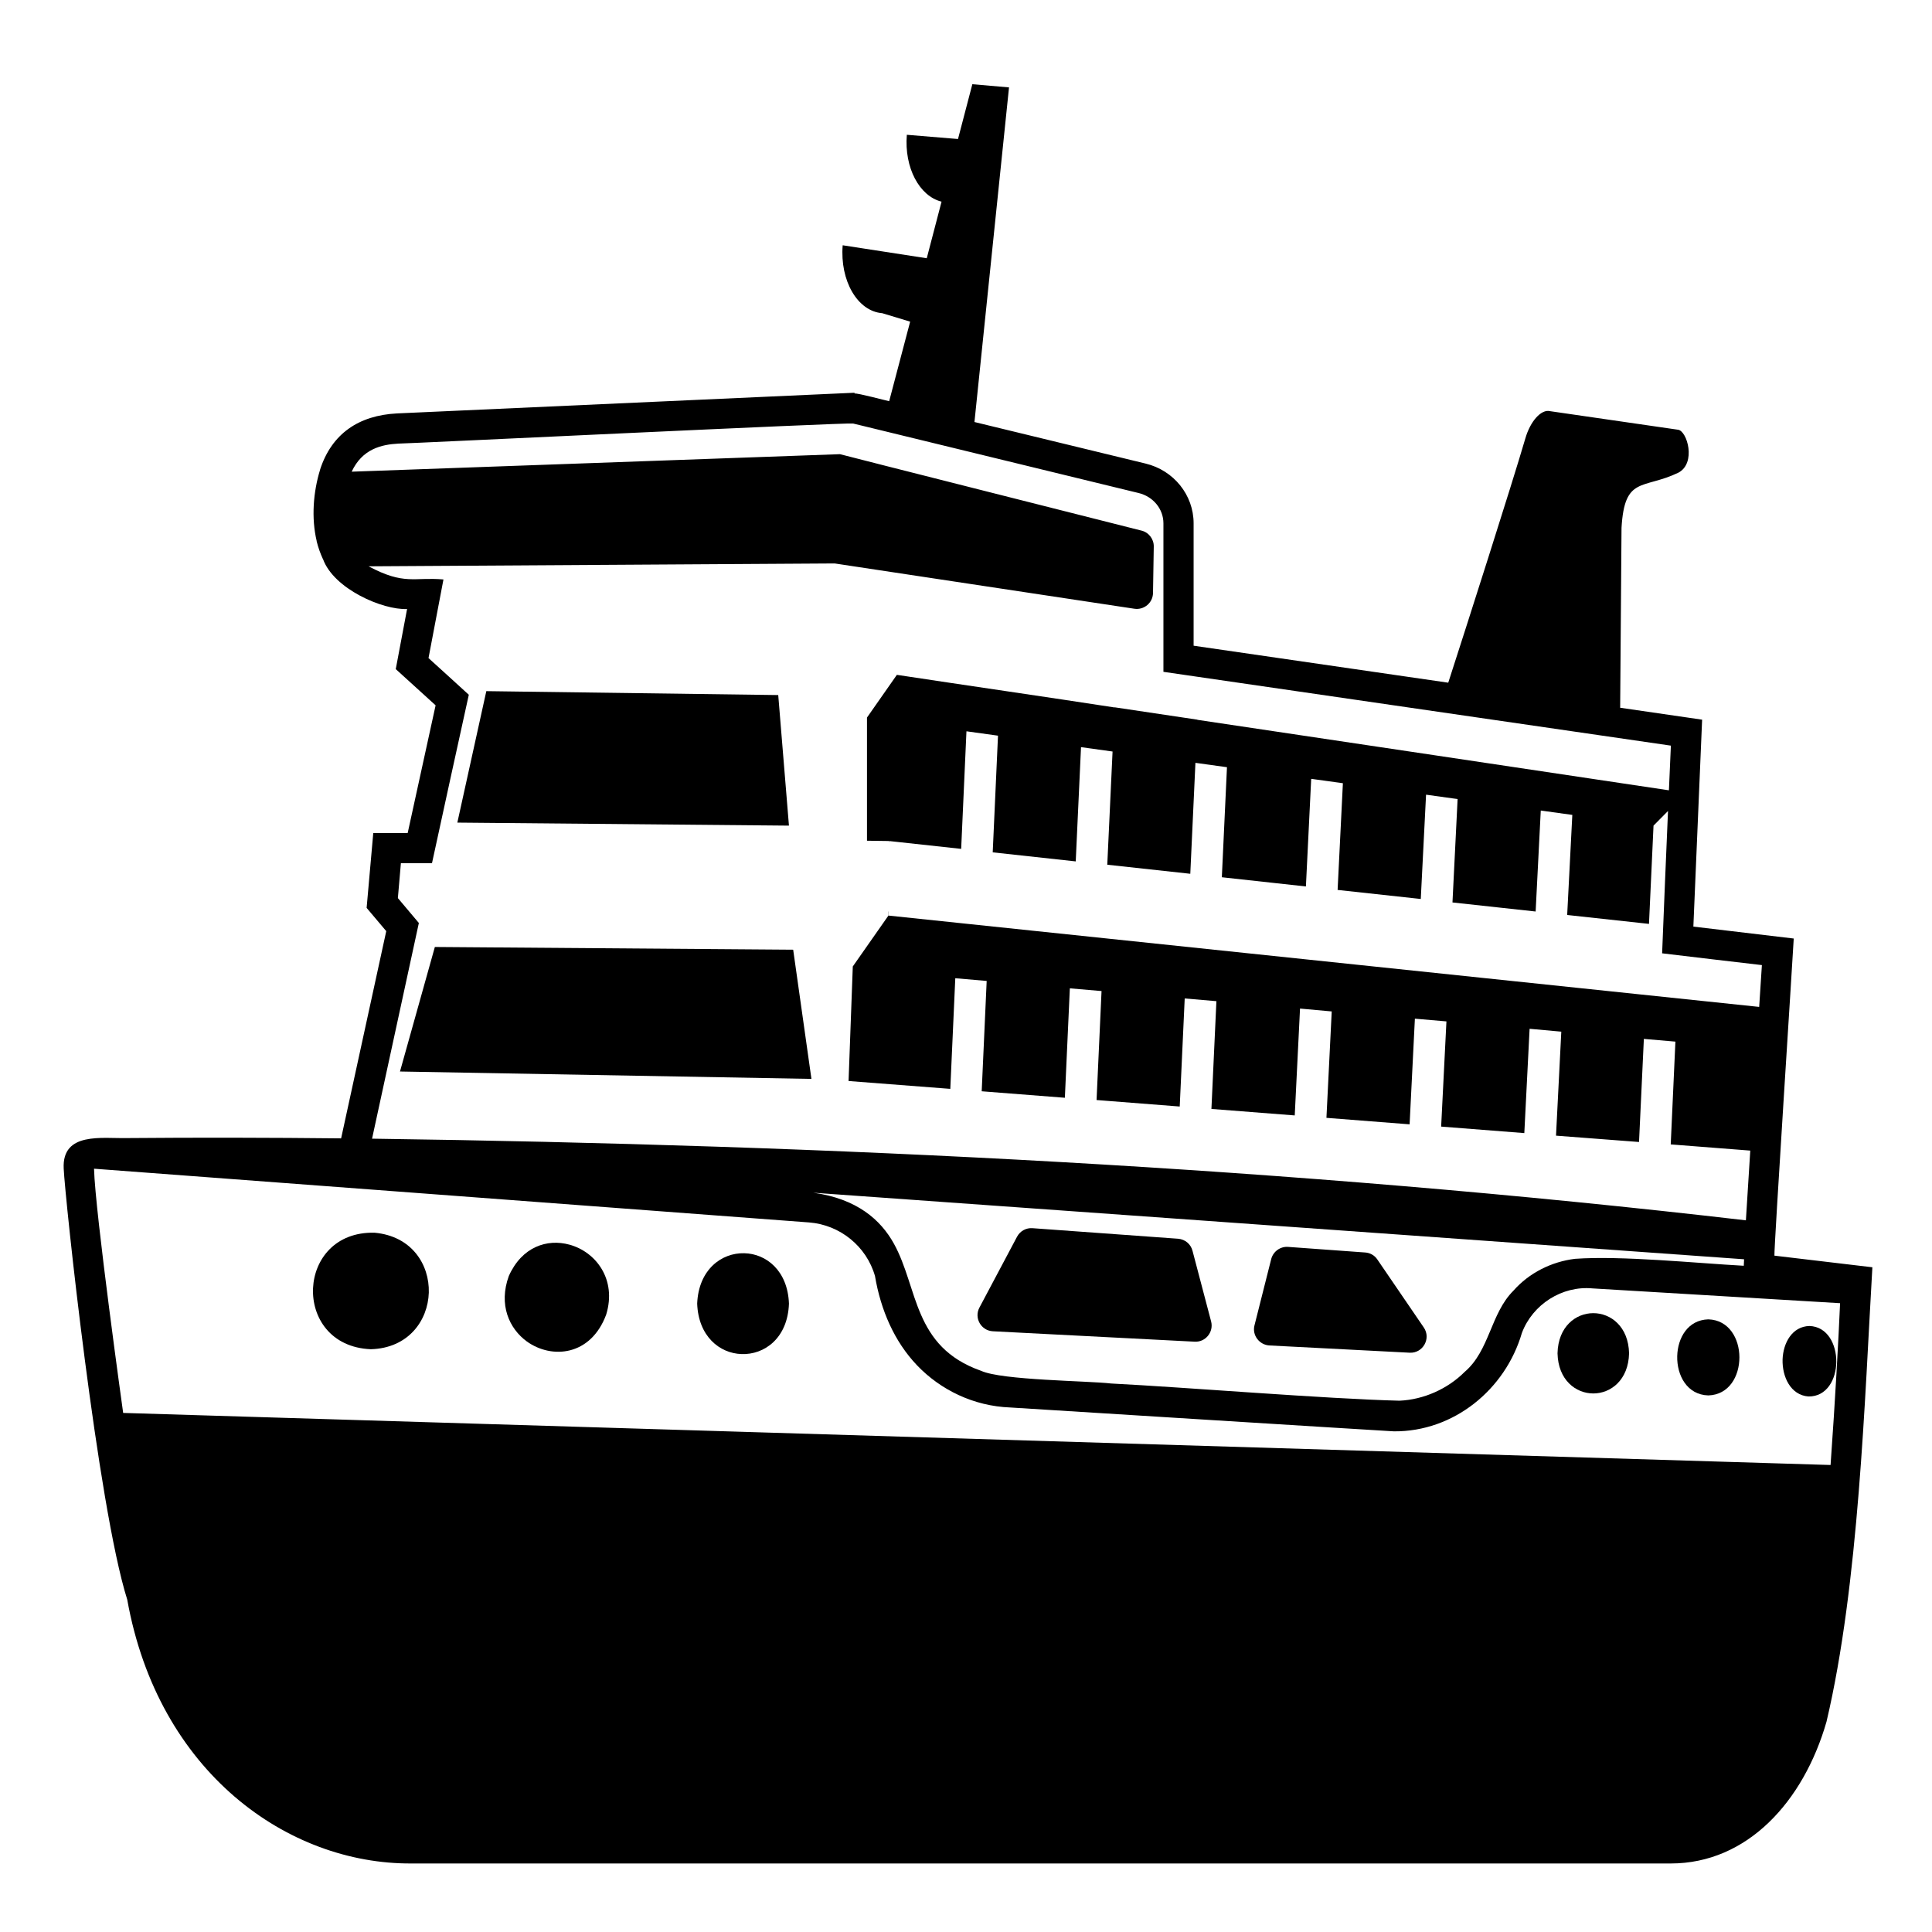 <svg viewBox="0 0 128 128" xmlns="http://www.w3.org/2000/svg">
  <g>
    <path d="M91.25,83.44c-0.18-0.27-0.48-0.44-0.81-0.46l-5.1-0.37c-0.51-0.04-0.99,0.3-1.12,0.81c0,0-1.11,4.4-1.11,4.4 c-0.16,0.64,0.32,1.28,0.99,1.32l9.29,0.48c0.88,0.05,1.44-0.94,0.94-1.67L91.25,83.44z"/>
    <path d="M79.01,82.88c-0.11-0.45-0.49-0.77-0.95-0.81l-9.66-0.7c-0.42-0.03-0.82,0.19-1.02,0.57l-2.49,4.69 c-0.37,0.69,0.11,1.53,0.89,1.57l13.37,0.69c0.72,0.04,1.27-0.64,1.09-1.34L79.01,82.88z"/>
    <polygon points="51.56,46.05 32.22,45.79 32.22,45.79 30.3,54.5 52.27,54.7 "/>
    <polygon points="52.55,62.92 28.81,62.74 26.5,70.99 53.76,71.48 "/>
    <path d="M24.81,81.67c-2.6-0.06-3.98,1.77-4.07,3.67c-0.09,1.94,1.16,3.94,3.83,4.05c2.48-0.07,3.78-1.89,3.84-3.75 C28.46,83.78,27.28,81.89,24.81,81.67z"/>
    <path d="M40.16,87.1c0.72-2.34-0.69-4.17-2.44-4.64c-1.46-0.4-3.14,0.13-4.01,2.08c-0.69,1.9,0.02,3.48,1.2,4.34 C36.56,90.06,39.14,89.84,40.16,87.1z"/>
    <path d="M52.27,86.37c-0.08-2.19-1.51-3.31-2.96-3.34c-1.5-0.04-3.03,1.08-3.12,3.34c0.08,2.17,1.49,3.29,2.93,3.34 C50.64,89.77,52.19,88.66,52.27,86.37z"/>
    <path d="M103.19,89.66c0.04,1.77,1.21,2.66,2.37,2.66c1.16,0,2.33-0.89,2.37-2.66c-0.04-1.77-1.21-2.66-2.37-2.66 C104.4,87,103.23,87.89,103.19,89.66z"/>
    <path d="M113.18,92.45c1.38-0.04,2.06-1.28,2.06-2.52c0-1.24-0.69-2.48-2.06-2.52c-1.35,0.04-2.03,1.22-2.06,2.44 C111.09,91.12,111.77,92.41,113.18,92.45z"/>
    <path d="M119.81,92.52c1.22,0.02,1.84-1.13,1.85-2.29s-0.58-2.34-1.78-2.38c-1.14,0.03-1.74,1.11-1.78,2.22 C118.07,91.23,118.64,92.43,119.81,92.52z"/>
    <path d="M117.56,83.19c-0.04-0.4,1.23-19.97,1.28-21.01l-6.65-0.79l0.58-13.71l-5.43-0.79l0.09-11.92c0.2-3.45,1.41-2.53,3.76-3.65 c1.21-0.63,0.59-2.78-0.02-2.85c0,0-8.48-1.23-8.48-1.23c-0.58-0.14-1.3,0.66-1.63,1.8c-0.9,3.08-3.93,12.54-5.11,16.19 l-16.87-2.45v-8.11c0-1.87-1.31-3.51-3.19-3.96l-11.33-2.75l2.29-22.17l-2.43-0.21l-0.95,3.63l-3.39-0.28 c-0.18,2.19,0.84,4.07,2.3,4.43l-0.98,3.75l-5.57-0.86c-0.19,2.35,0.98,4.37,2.62,4.5l1.85,0.56l-1.39,5.27 c-0.25-0.05-2.07-0.54-2.29-0.51l-0.01-0.05L26.3,27.39c-2.54,0.13-4.32,1.35-5.09,3.71v0.01c-0.46,1.49-0.59,3.21-0.23,4.73 c0,0.01,0,0.02,0,0.02c0.1,0.41,0.24,0.8,0.41,1.17c0,0,0,0.01,0.01,0.01c0.71,1.97,3.94,3.38,5.57,3.31l-0.75,3.98l2.64,2.4 l-1.85,8.46h-2.28l-0.44,4.96l1.3,1.54L22.6,75.42c-4.57-0.05-9.59-0.06-14.16-0.02c-1.66,0.04-4.34-0.44-4.22,2.02 c0.08,1.87,2.24,22.3,4.21,28.56c2.05,11.44,10.63,17.53,18.83,17.48c0,0,83.43,0,83.43,0c5.08,0,8.8-4.11,10.32-9.39 c2.15-9.11,2.53-21.43,3.04-30.11L117.56,83.19z M27.75,61.15c-0.34-0.41-1.05-1.24-1.39-1.65l0.2-2.31h2.06 c0.41-1.89,2.01-9.24,2.44-11.16c-0.54-0.5-2.1-1.91-2.67-2.43c0.25-1.29,0.75-3.93,0.99-5.21c-1.96-0.17-2.58,0.4-4.96-0.87 l30.88-0.19c2.33,0.35,17.17,2.6,19.85,3c0.64,0.1,1.23-0.39,1.24-1.04l0.05-3.08c0.01-0.5-0.34-0.95-0.83-1.06 c-0.79-0.2-19.9-5.03-19.96-5.06L23.3,31.25c0.7-1.51,1.98-1.8,3.09-1.86c0.41,0.01,29.73-1.41,30.13-1.33c0,0,0.53,0.13,0.54,0.13 c0,0,18.36,4.47,18.36,4.47c0.98,0.23,1.66,1.06,1.66,2.01v9.84l33.62,4.89l-0.13,2.96c-7.63-1.14-23.5-3.52-31.24-4.67v-0.01 l-5.49-0.82v0.01c-4.34-0.67-10.08-1.5-14.42-2.16l-1.98,2.83v8.16l1.45,0.02v0.08h0.01v-0.08l4.78,0.52l0.35-7.79l2.09,0.29 l-0.35,7.73l5.5,0.6l0.35-7.57l2.09,0.29l-0.35,7.5l5.5,0.6l0.34-7.35l2.09,0.29l-0.34,7.29l5.57,0.61l0.35-7.13l2.1,0.29 l-0.35,7.07l5.51,0.6l0.35-6.91l2.09,0.29l-0.34,6.85l5.51,0.6l0.34-6.69l2.09,0.29l-0.34,6.63l5.42,0.59l0.3-6.51l0.96-0.97 c-0.06,1.38-0.35,8.21-0.39,9.43c1.21,0.15,5.33,0.63,6.61,0.78l-0.18,2.77l-57.68-6.05v-0.27h-0.01v0.27l-2.36,3.37l-0.28,7.59 l6.74,0.52l0.33-7.33l2.08,0.18l-0.33,7.31l5.51,0.43l0.33-7.25l2.1,0.18l-0.33,7.22l5.51,0.43l0.33-7.16l2.1,0.18l-0.33,7.14 l5.52,0.43l0.35-7.08l2.1,0.19l-0.35,7.05l5.51,0.43l0.35-7l2.09,0.18l-0.35,6.97l5.51,0.43l0.35-6.91l2.1,0.19l-0.35,6.89 l5.5,0.42l0.32-6.83l2.09,0.18l-0.31,6.81l5.27,0.41l-0.29,4.62c-30.2-3.51-60.64-4.99-91.02-5.41L27.75,61.15z M115.55,83.43 l-0.02,0.43c-3.13-0.17-8.11-0.68-11.18-0.46c-1.56,0.19-3.04,0.93-4.08,2.11c-1.52,1.51-1.57,3.96-3.23,5.38 c-1.13,1.13-2.72,1.84-4.32,1.91c-4.89-0.12-14.18-0.89-19.11-1.14c-1.54-0.18-7.24-0.21-8.61-0.84c-4.53-1.59-4.15-5.49-5.78-8.43 c-0.87-1.57-2.44-2.97-5.34-3.37L115.55,83.43z M121.28,97.06L8.16,93.61c0,0-1.86-13.31-1.93-16.18c0,0,47.38,3.56,47.38,3.56 c2.05,0.16,3.8,1.59,4.36,3.55c0.38,2.25,1.28,4.34,2.79,5.92c1.55,1.62,3.74,2.7,6.18,2.79c0,0,25.24,1.58,25.41,1.58 c3.96,0.03,7.38-2.76,8.48-6.52c0.71-1.89,2.66-3.14,4.68-2.95c0,0,16.4,0.98,16.4,0.98C121.81,88.65,121.59,92.73,121.28,97.06z"/>
  </g>
</svg>